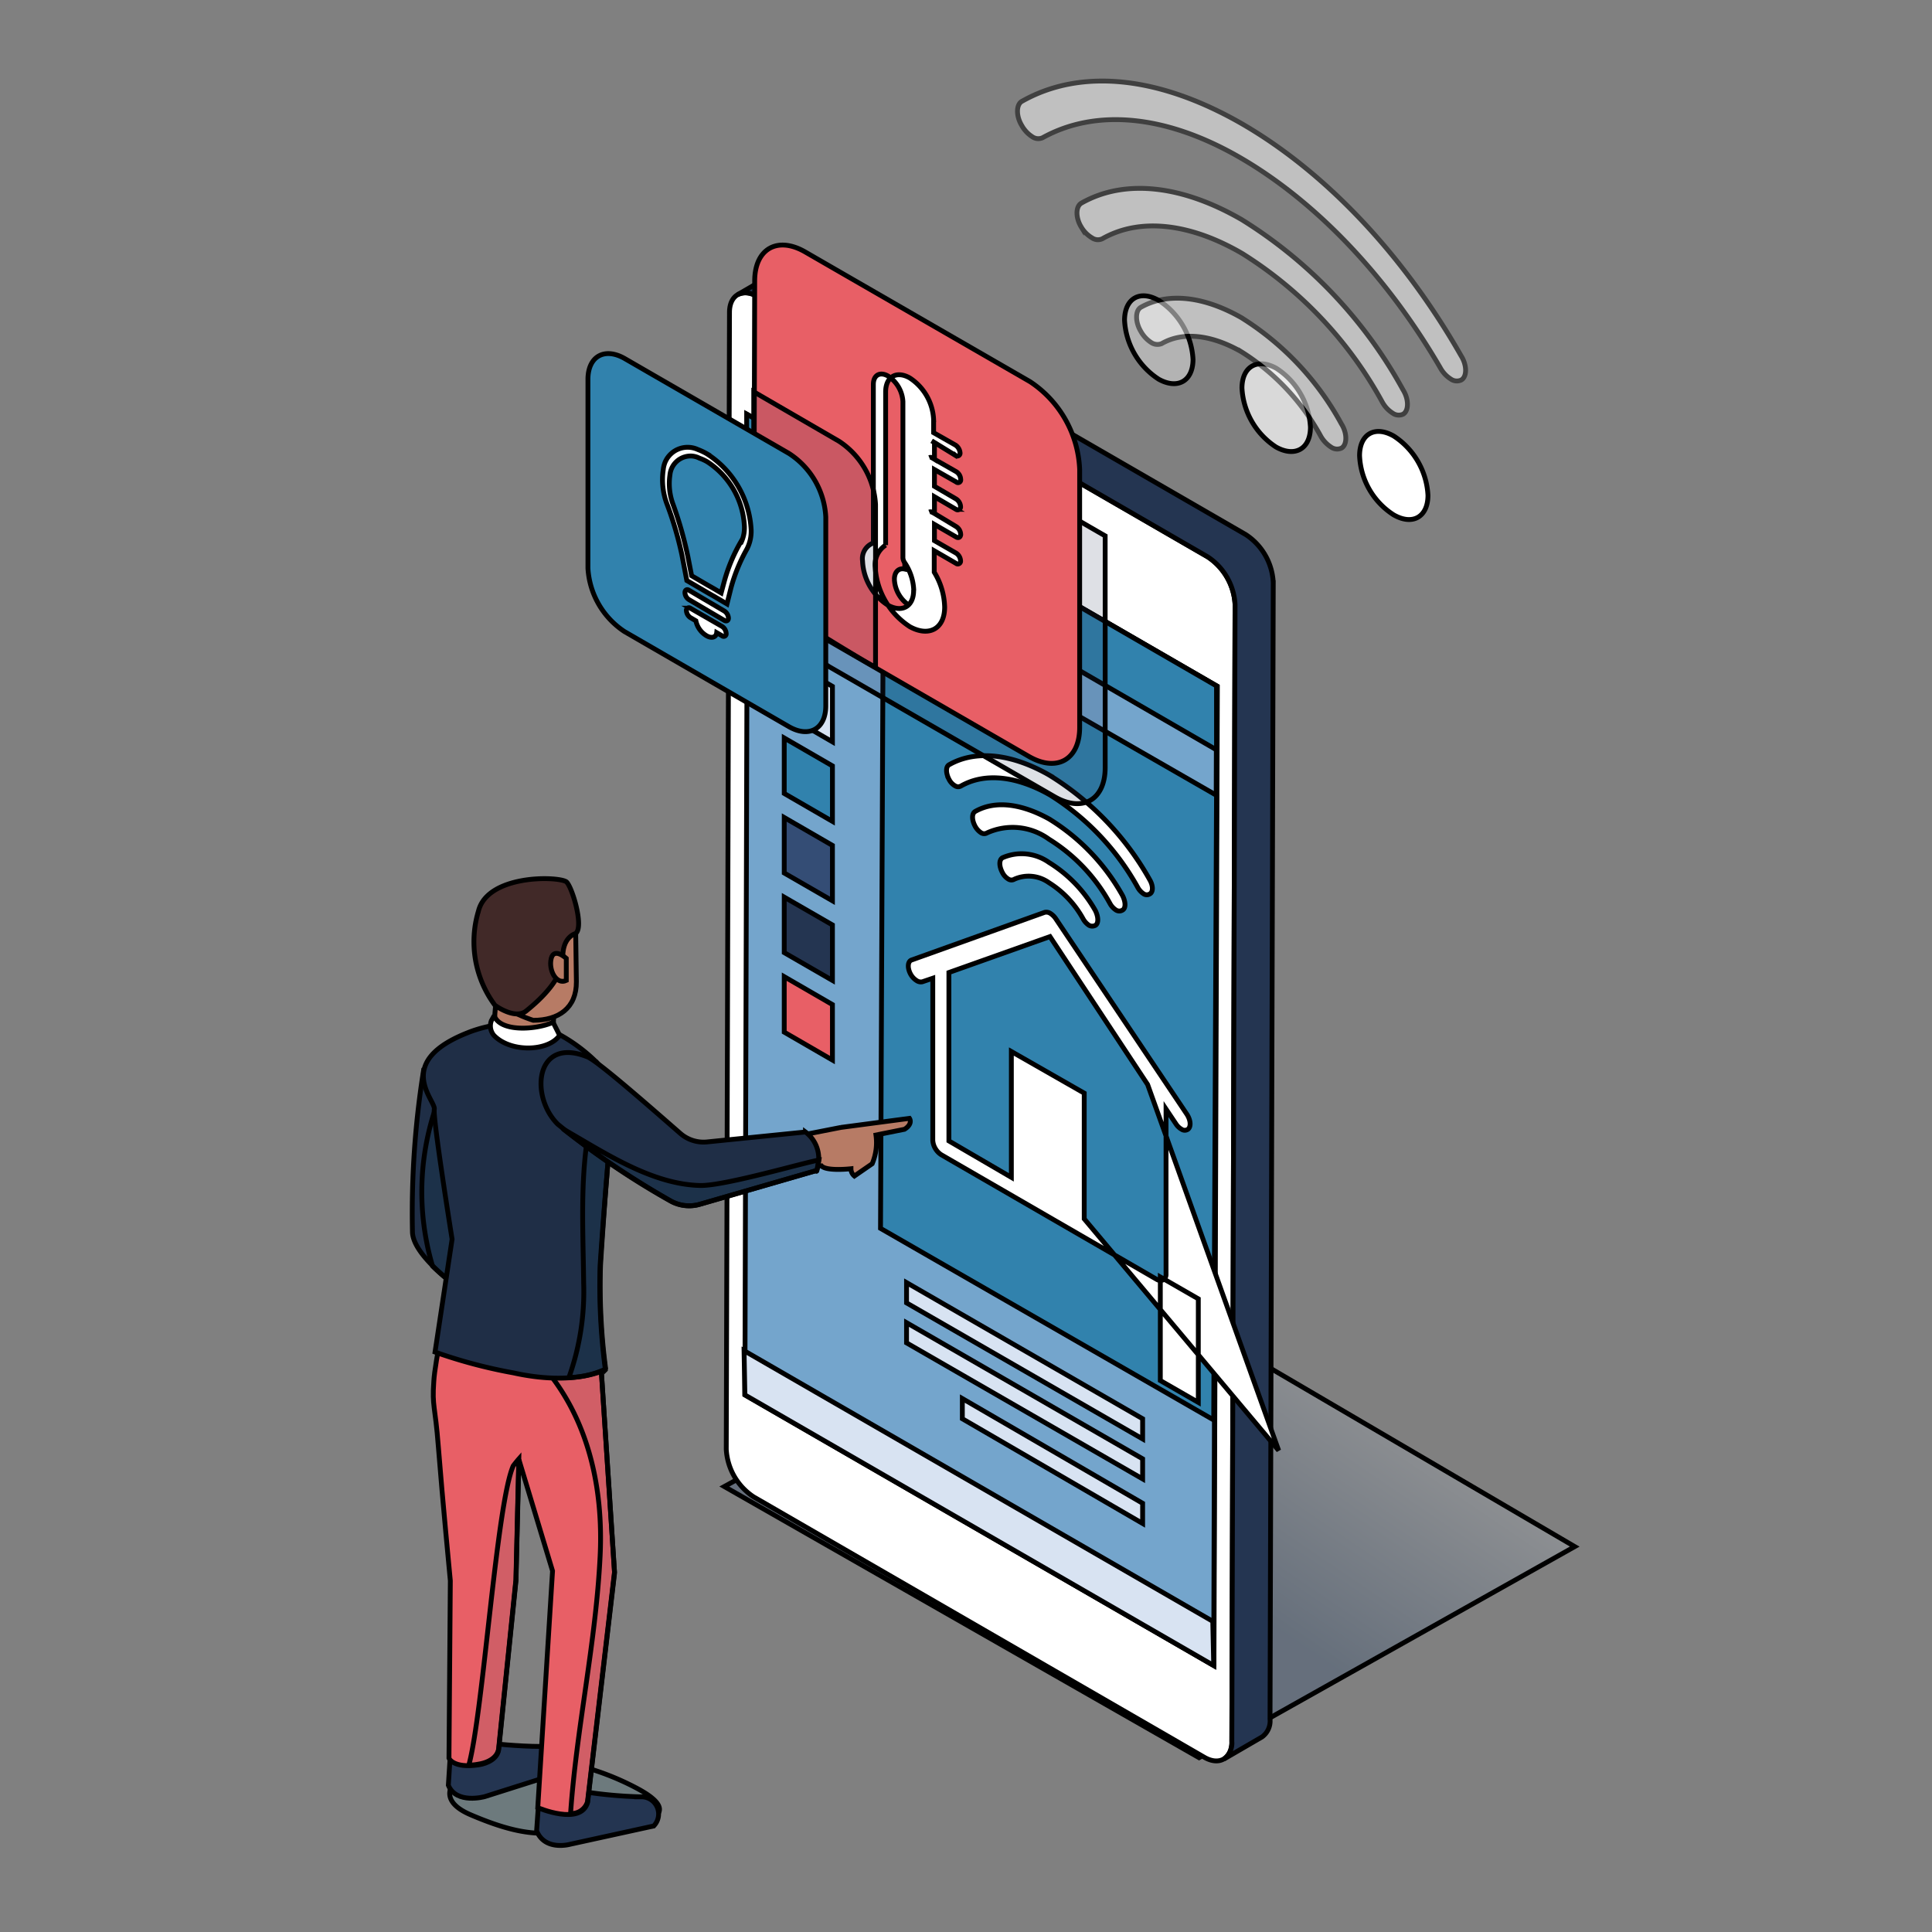 <svg width="400" height="400" xmlns="http://www.w3.org/2000/svg">
 <rect width="100%" height="100%" fill="#808080" stroke="none"/>
 <g>
  <title>background</title>
 </g>
 <style>#drone
{
    animation-name: drone;
    animation-duration:20s;
    animation-fill-mode: forwards;
   animation-timing-function: ease-out;
    transform-origin: center;
    transform-box: fill-box;
}
@keyframes drone {
  0%{ transform: scale(0) translate(0px, 0px);}
  55%   { transform: scale(0); }
  60%   { transform: scale(1); }
  
  60% { transform: scale(01); }
  64%{ transform: translate(-6px, 70px);}
  70%{ transform: translate(-6px, 70px);}
  75%{ transform: translate(0px, 0px);}
  78%{ transform: translate(0px, 0px);}
  85%{ transform: translate(-215px, 25px);}

  100%{ transform: translate(-215px, 25px);}
}






#h2arm
{
    animation-name: ch2arm;
    animation-duration: 2s;
    animation-direction: alternate;
    animation-iteration-count: infinite;
    animation-timing-function: ease-out;
    transform-origin: right ;
    transform-box: fill-box;
}
@keyframes ch2arm {
    0%{transform: rotateZ(-10deg);}
    
    100%{transform: rotateZ(10deg);}
}
#box
{
    animation-name: box;
    animation-duration:20s;
   animation-fill-mode: forwards;
   animation-timing-function: ease-out;
    transform-origin: center;
    transform-box: fill-box;
}
@keyframes box {
    0%{ transform: scale(0) translate(0px, 0px);}
    55%{ transform: scale(0) translate(0px, 0px);}
    56%{ transform: scale(1) translate(0px, 0px);}
    70%{ transform: translate(0px, 0px);}
    75%{ transform: translate(6px, -70px);}
    78%{ transform: translate(6px, -70px);}
    85%{ transform: translate(-210px, -45px);}
     85%{ transform: translate(-210px, -45px);}
     87%{ transform: translate(-210px, -7px);}
    90%{ transform: translate(-210px, -7px);}
     100%{ transform: translate(-210px, 2px);}
  
}

#ch14a
{
    animation-name: ch14a;
    animation-duration: 20s;
    animation-fill-mode: forwards;
    animation-timing-function: ease-out;
    transform-origin: 0% 90% ;
    transform-box: fill-box;
}
@keyframes ch14a {
    0%{transform: rotateZ(110deg);}
     70%{transform: rotateZ(110deg);}
     80%{transform: rotateZ(110deg);}
     89%{transform: rotateZ(0deg);}
      90%{transform: rotateZ(0deg);}
    100%{transform: rotateZ(15deg);}
}
#ch14b
{
    animation-name: ch14b;
    animation-duration: 20s;
    animation-fill-mode: forwards;
    animation-timing-function: ease-out;
    transform-origin: 10% 90%;
    transform-box: fill-box;
}
@keyframes ch14b {
    0%{transform: rotateZ(110deg);}
     70%{transform: rotateZ(110deg);}
     80%{transform: rotateZ(110deg);}
     89%{transform: rotateZ(0deg);}
      90%{transform: rotateZ(0deg);}
    100%{transform: rotateZ(15deg);}
}
#glow {
    animation-name: glow;
    animation-duration:  2s;
    animation-direction: alternate;
    animation-iteration-count: infinite;
    animation-timing-function: ease-in-out;
    
}


@keyframes glow {
    0%   { opacity: 1; }
    50%   { opacity: .5; }
    100%   { opacity: 1; }

}


#k
{
    
}
@keyframes f {
    0%   { transform: scale(0); }
    1%   { transform: scale(0); }
    
    3% { transform: scale(01); }
}











#ch5arm
{
    animation-name: ch5a;
    animation-duration: 1.5s;
    animation-iteration-count: infinite;
    animation-direction: alternate;
    transform-origin: top;
    transform-box: fill-box;
}
@keyframes ch5a {
    0%{transform: rotateZ(0deg);}
    40%{transform: rotateZ(0deg);}
    100%{transform: rotateZ(8deg);}

}
#ch6arm
{
    animation-name: ch6a;
    animation-duration: 1.5s;
    animation-iteration-count: infinite;
    animation-direction: alternate;
    transform-origin: right top;
    transform-box: fill-box;
}
@keyframes ch6a {
    0%{transform: rotateZ(0deg);}
    40%{transform: rotateZ(0deg);}
    100%{transform: rotateZ(-25deg);}

}
#ch10arm
{
    animation-name: ch10a;
    animation-duration: 8s;
    animation-timing-function: linear;
    animation-iteration-count: infinite;
    animation-direction: alternate;
    transform-origin: 90% 15%;
    transform-box: fill-box;
}
@keyframes ch10a {
    0%{transform: rotateZ(0deg);}
    24%{transform: rotateZ(0deg);}
40%{transform: rotateZ(85deg);}
60%{transform: rotateZ(85deg);}
70%{transform: rotateZ(0deg);}
85%{transform: rotateZ(0deg);}
    

}
#ch11arm
{
    animation-name: ch11a;
    animation-duration: 8s;
    animation-timing-function: linear;
    animation-iteration-count: infinite;
    animation-direction: alternate;
    transform-origin: 90% 15%;
    transform-box: fill-box;
}
@keyframes ch11a {
    0%{transform: rotateZ(45deg);}
    24%{transform: rotateZ(45deg);}
40%{transform: rotateZ(0deg);}
60%{transform: rotateZ(0deg);}
70%{transform: rotateZ(45deg);}
100%{transform: rotateZ(45deg);}

}
#ch78arm
{
    animation-name: ch78a;
    animation-duration: 8s;
    animation-timing-function: linear;
    animation-iteration-count: infinite;
    animation-direction: alternate;
    transform-origin: left;
    transform-box: fill-box;
}
@keyframes ch78a {
    0%{transform: rotateZ(25deg);}
    24%{transform: rotateZ(25deg);}
40%{transform: rotateZ(0deg);}
60%{transform: rotateZ(0deg);}
70%{transform: rotateZ(25deg);}
100%{transform: rotateZ(25deg);}

}
#ch111arm
{
    animation-name: ch111a;
    animation-duration: 8s;
    animation-timing-function: linear;
    animation-iteration-count: infinite;
    animation-direction: alternate;
    transform-origin: left;
    transform-box: fill-box;
}
@keyframes ch111a {
    0%{transform: rotateZ(0deg);}
    24%{transform: rotateZ(0deg);}
40%{transform: rotateZ(35deg);}
60%{transform: rotateZ(35deg);}
70%{transform: rotateZ(0deg);}
100%{transform: rotateZ(0deg);}

}
#ch9arm
{
    animation-name: ch9a;
    animation-duration: 8s;
    animation-timing-function: linear;
    animation-iteration-count: infinite;
    animation-direction: alternate;
    transform-origin: right;
    transform-box: fill-box;
}
@keyframes ch9a {
    0%{transform: rotateZ(0deg);}
    24%{transform: rotateZ(0deg);}
40%{transform: rotateZ(-55deg);}
60%{transform: rotateZ(-55deg);}
70%{transform: rotateZ(0deg);}
100%{transform: rotateZ(0deg);}

}
#pparm
{
    animation-name: ppa;
    animation-duration: 8s;
    animation-timing-function: linear;
    animation-iteration-count: infinite;
    animation-direction: alternate;
    transform-origin: left;
    transform-box: fill-box;
}
@keyframes ppa {
    0%{transform: rotateZ(35deg);}
    24%{transform: rotateZ(35deg);}
40%{transform: rotateZ(0deg);}
60%{transform: rotateZ(0deg);}
70%{transform: rotateZ(35deg);}
100%{transform: rotateZ(35deg);}

}
#ch13arm
{
    animation-name: ch13a;
    animation-duration: 8s;
    animation-timing-function: linear;
    animation-iteration-count: infinite;
    animation-direction: alternate;
    transform-origin: top;
    transform-box: fill-box;
}
@keyframes ch13a {
    0%{transform: rotateZ(-55deg);}
    24%{transform: rotateZ(-55deg);}
40%{transform: rotateZ(0deg);}
60%{transform: rotateZ(0deg);}
70%{transform: rotateZ(-55deg);}
100%{transform: rotateZ(-55deg);}

}
#sssarm
{
    animation-name: ch;
    animation-duration: 8s;
    animation-timing-function: linear;
    animation-iteration-count: infinite;
    animation-direction: alternate;
    transform-origin: 15% 10%;
    transform-box: fill-box;
}
@keyframes ch {
    0%{transform: rotateZ(-55deg);}
    24%{transform: rotateZ(-55deg);}
40%{transform: rotateZ(0deg);}
60%{transform: rotateZ(0deg);}
70%{transform: rotateZ(-55deg);}
100%{transform: rotateZ(-55deg);}

}


#kkkarm
{
    animation-name: kkka;
    animation-duration: 8s;
    animation-timing-function: linear;
    animation-iteration-count: infinite;
    animation-direction: alternate;
    transform-origin: 90% 10%;
    transform-box: fill-box;
}
@keyframes kkka {
    0%{transform: rotateZ(-25deg);}
    24%{transform: rotateZ(-25deg);}
40%{transform: rotateZ(0deg);}
60%{transform: rotateZ(0deg);}
70%{transform: rotateZ(-25deg);}
100%{transform: rotateZ(-25deg);}

}
#sig1
{
    animation-name: sig1;
    animation-duration:20s;
    animation-fill-mode: forwards;
    transform-origin: center;
    transform-box: fill-box;
}
@keyframes sig1 {
    0%   { transform: scale(0); }
    30%   { transform: scale(0); }
    
    31% { transform: scale(01); }
}
#sig2
{
    animation-name: sig2;
    animation-duration:20s;
    animation-fill-mode: forwards;
    transform-origin: center;
    transform-box: fill-box;
}
@keyframes sig2 {
    0%   { transform: scale(0); }
    50%   { transform: scale(0); }
    
    51% { transform: scale(01); }
}
#sig3
{
    animation-name: sig3;
    animation-duration:20s;
    animation-fill-mode: forwards;
    transform-origin: center;
    transform-box: fill-box;
}
@keyframes sig3 {
    0%   { transform: scale(0); }
    70%   { transform: scale(0); }
    
    71% { transform: scale(01); }
}
#sg1,#sg4,#sg7,#dt41,#wi,#wi4,#wi7,#wi10,#wi13 {
    animation: dt1 1s infinite linear;
}
@keyframes dt1 {
    0% {
        opacity: 0;
    }
    100% {
        opacity: 1;
    }
}
#sg2,#sg5,#sg8,#dt42,#wi2,#wi5,#wi8,#wi11,#wi14 {
    animation: dt2 1s infinite linear;
}
@keyframes dt2 {
    0% {
        opacity: 0;
    }
    25% {
        opacity: 0;
    }
    100% {
        opacity: 1;
    }
}
#sg3,#sg6,#sg9,#dt43,#wi3,#wi6,#wi9,#wi12,#wi15 {
    animation: dt3 1s infinite linear;
}

@keyframes dt3 {
    0% {
        opacity: 0;
    }
    50% {
        opacity: 0;
    }
    100% {
        opacity: 1;
    }
}


#s
{
    
}
@keyframes s {
    0%   { transform: scale(0); }
    25%   { transform: scale(0); }
    
    26% { transform: scale(01); }
}


#block2
{
  
}
@keyframes bl2 {
    0%   { transform: scale(0); }
    22%   { transform: scale(0); }
    
    22.5% { transform: scale(01); }
}



#y
{
   
}
@keyframes y {
    0%   { transform: scale(0); }
    30%   { transform: scale(0); }
    
    31% { transform: scale(01); }
}


#dd
{
    
}
@keyframes dd {
    0%   { transform: scale(0); }
    2%   { transform: scale(0); }
    
    3% { transform: scale(01); }
}
#ee
{
    
}
@keyframes ee {
    0%   { transform: scale(0); }
    4%   { transform: scale(0); }
    
    5% { transform: scale(01); }
}
#ch10
{
   
}
@keyframes ch10 {
    0%   { transform: scale(0); }
    6%   { transform: scale(0); }
    
    7% { transform: scale(01); }
}
#ch11
{
    
}
@keyframes ch11 {
    0%   { transform: scale(0); }
    8%   { transform: scale(0); }
    
    9% { transform: scale(01); }
}
#ch12
{
   
}
@keyframes ch12 {
    0%   { transform: scale(0); }
    10%   { transform: scale(0); }
    
    11% { transform: scale(01); }
}
#ch111
{
    
}
@keyframes ch111 {
    0%   { transform: scale(0); }
    12%   { transform: scale(0); }
    
13% { transform: scale(01); }
}
#ch13
{
    
}
@keyframes ch13 {
    0%   { transform: scale(0); }
    14%   { transform: scale(0); }
    
    15% { transform: scale(01); }
}
#ch14
{
   
}
@keyframes ch14 {
    0%   { transform: scale(0); }
    16%   { transform: scale(0); }
    
    17% { transform: scale(01); }
}

#ff
{
   
@keyframes ff {
    0%   { transform: scale(0); }
    18%   { transform: scale(0); }
    
    19% { transform: scale(01); }
}
#gg
{
   
}
@keyframes gg{
    0%   { transform: scale(0); }
    20%   { transform: scale(0); }
    
    21% { transform: scale(01); }
}
#hh
{
    animation-name:hh;
    animation-duration:20s;
    animation-timing-function: ease-out;
    animation-fill-mode: forwards;
    transform-origin: bottom;
    transform-box: fill-box;
}
@keyframes hh {
    0%   { transform: scale(0); }
    22%   { transform: scale(0); }
    
    23% { transform: scale(01); }
}
#ii
{
    animation-name: ii;
    animation-duration:20s;
    animation-timing-function: ease-out;
    animation-fill-mode: forwards;
    transform-origin: bottom;
    transform-box: fill-box;
}
@keyframes ii {
    0%   { transform: scale(0); }
    24%   { transform: scale(0); }
    
    25% { transform: scale(01); }
}
#jj
{
    animation-name:jj;
    animation-duration:20s;
    animation-timing-function: ease-out;
    animation-fill-mode: forwards;
    transform-origin: bottom;
    transform-box: fill-box;
}
@keyframes jj {
    0%   { transform: scale(0); }
    26%   { transform: scale(0); }
    
    27% { transform: scale(01); }
}
#wifi4
{
    animation-name:wi4;
    animation-duration:20s;
    animation-timing-function: ease-out;
    animation-fill-mode: forwards;
    transform-origin: bottom;
    transform-box: fill-box;
}
@keyframes wi4 {
    0%   { transform: scale(0); }
    26%   { transform: scale(0); }
    
    27% { transform: scale(01); }
}
#wifi5
{
    animation-name:wi5;
    animation-duration:20s;
    animation-timing-function: ease-out;
    animation-fill-mode: forwards;
    transform-origin: bottom;
    transform-box: fill-box;
}
@keyframes wi5 {
    0%   { transform: scale(0); }
    60%   { transform: scale(0); }
    
    61% { transform: scale(01); }
}
#jj1
{
    animation-name:jj1;
    animation-duration:20s;
    animation-timing-function: ease-out;
    animation-fill-mode: forwards;
    transform-origin: bottom;
    transform-box: fill-box;
}
@keyframes jj1 {
    0%   { transform: scale(0); }
    26%   { transform: scale(0); }
    
    27% { transform: scale(01); }
}
#kk
{
    animation-name: kk;
    animation-duration:20s;
    animation-timing-function: ease-out;
    animation-fill-mode: forwards;
    transform-origin: bottom;
    transform-box: fill-box;
}
@keyframes kk {
    0%   { transform: scale(0); }
    26%   { transform: scale(0); }
    
    27% { transform: scale(01); }
}
#ll
{
    animation-name: ll;
    animation-duration:20s;
    animation-timing-function: ease-out;
    animation-fill-mode: forwards;
    transform-origin: bottom;
    transform-box: fill-box;
}
@keyframes ll {
    0%   { transform: scale(0); }
    27%   { transform: scale(0); }
    
    28% { transform: scale(01); }
}
#mm
{
    animation-name:mm;
    animation-duration:20s;
    animation-timing-function: ease-out;
    animation-fill-mode: forwards;
    transform-origin: bottom;
    transform-box: fill-box;
}
@keyframes mm {
    0%   { transform: scale(0); }
    28%   { transform: scale(0); }
    
    29% { transform: scale(01); }
}

#nn
{
    animation-name:nn;
    animation-duration:20s;
    animation-timing-function: ease-out;
    animation-fill-mode: forwards;
    transform-origin: bottom;
    transform-box: fill-box;
}
@keyframes nn {
    0%   { transform: scale(0); }
    29%   { transform: scale(0); }
    
    30% { transform: scale(01); }
}
#oo
{
    animation-name:oo;
    animation-duration:20s;
    animation-timing-function: ease-out;
    animation-fill-mode: forwards;
    transform-origin: bottom;
    transform-box: fill-box;
}
@keyframes oo {
    0%   { transform: scale(0); }
    30%   { transform: scale(0); }
    
    31% { transform: scale(01); }
}
#oo1
{
    animation-name:oo1;
    animation-duration:20s;
    animation-timing-function: ease-out;
    animation-fill-mode: forwards;
    transform-origin: bottom;
    transform-box: fill-box;
}
@keyframes oo1 {
    0%   { transform: scale(0); }
    31%   { transform: scale(0); }
    
    32% { transform: scale(01); }
}
#oo2
{
    animation-name:oo2;
    animation-duration:20s;
    animation-timing-function: ease-out;
    animation-fill-mode: forwards;
    transform-origin: bottom;
    transform-box: fill-box;
}
@keyframes oo2 {
    0%   { transform: scale(0); }
    32%   { transform: scale(0); }
    
    33% { transform: scale(01); }
}
#pp
{
    animation-name: pp;
    animation-duration:20s;
    animation-timing-function: ease-out;
    animation-fill-mode: forwards;
    transform-origin: bottom;
    transform-box: fill-box;
}
@keyframes pp {
    0%   { transform: scale(0); }
    31%   { transform: scale(0); }
    
    32% { transform: scale(01); }
}
#qq
{
    animation-name: qq;
    animation-duration:20s;
    animation-timing-function: ease-out;
    animation-fill-mode: forwards;
    transform-origin: bottom;
    transform-box: fill-box;
}
@keyframes qq {
    0%   { transform: scale(0); }
    32%   { transform: scale(0); }
    
    33% { transform: scale(01); }
}
#rr
{
    animation-name: rr;
    animation-duration:20s;
    animation-timing-function: ease-out;
    animation-fill-mode: forwards;
    transform-origin: bottom;
    transform-box: fill-box;
}
@keyframes rr {
    0%   { transform: scale(0); }
    33%   { transform: scale(0); }
    
    34% { transform: scale(01); }
}
#ss
{
    animation-name:ss;
    animation-duration:20s;
    animation-timing-function: ease-out;
    animation-fill-mode: forwards;
    transform-origin: bottom;
    transform-box: fill-box;
}
@keyframes ss {
    0%   { transform: scale(0); }
    34%   { transform: scale(0); }
    
    35% { transform: scale(01); }
}
#tt
{
    animation-name:tt;
    animation-duration:20s;
    animation-timing-function: ease-out;
    animation-fill-mode: forwards;
    transform-origin: bottom;
    transform-box: fill-box;
}
@keyframes tt {
    0%   { transform: scale(0); }
    35%   { transform: scale(0); }
    
    36% { transform: scale(01); }
}
#uu,#uu1
{
    animation-name:uu;
    animation-duration:20s;
    animation-timing-function: ease-out;
    animation-fill-mode: forwards;
    transform-origin: bottom;
    transform-box: fill-box;
}
@keyframes uu {
    0%   { transform: scale(0); }
    36%   { transform: scale(0); }
    
    37% { transform: scale(01); }
}
#vv
{
    animation-name:vv;
    animation-duration:20s;
    animation-timing-function: ease-out;
    animation-fill-mode: forwards;
    transform-origin: bottom;
    transform-box: fill-box;
}
@keyframes vv{
    0%   { transform: scale(0); }
    37%   { transform: scale(0); }
    
    38% { transform: scale(01); }
}
#ww
{
    animation-name:ww;
    animation-duration:20s;
    animation-timing-function: ease-out;
   animation-fill-mode: forwards;
    transform-origin: bottom;
    transform-box: fill-box;
}
@keyframes ww {
    0%   { transform: scale(0); }
    38%   { transform: scale(0); }
    
    39% { transform: scale(01); }
}
#xx
{
    animation-name:xx;
    animation-duration:20s;
    animation-timing-function: ease-out;
    animation-fill-mode: forwards;
    transform-origin: bottom;
    transform-box: fill-box;
}
@keyframes xx {
    0%   { transform: scale(0); }
    39%   { transform: scale(0); }
    
    40% { transform: scale(01); }
}
#yy
{
    animation-name:yy;
    animation-duration:20s;
    animation-timing-function: ease-out;
    animation-fill-mode: forwards;
    transform-origin: bottom;
    transform-box: fill-box;
}
@keyframes yy {
    0%   { transform: scale(0); }
    40%   { transform: scale(0); }
    
    41% { transform: scale(01); }
}
#zz
{
    animation-name:zz;
    animation-duration:20s;
    animation-timing-function: ease-out;
    animation-fill-mode: forwards;
    transform-origin: bottom;
    transform-box: fill-box;
}
@keyframes zz {
    0%   { transform: scale(0); }
    41%   { transform: scale(0); }
    
    42% { transform: scale(01); }
}
#aaa
{
    animation-name:aaa;
    animation-duration:20s;
    animation-timing-function: ease-out;
    animation-fill-mode: forwards;
    transform-origin: bottom;
    transform-box: fill-box;
}
@keyframes aaa {
    0%   { transform: scale(0); }
    42%   { transform: scale(0); }
    
    43% { transform: scale(01); }
}
#text1
{
    animation-name:txt;
    animation-duration:20s;
    animation-timing-function: ease-out;
    animation-fill-mode: forwards;
    transform-origin: bottom;
    transform-box: fill-box;
}
@keyframes txt {
    0%   { transform: scale(0); }
    42%   { transform: scale(0); }
    
    43% { transform: scale(01); }
}
#bbb
{
    animation-name:bbb;
    animation-duration:20s;
    animation-timing-function: ease-out;
   animation-fill-mode: forwards;
    transform-origin: bottom;
    transform-box: fill-box;
}
@keyframes bbb {
    0%   { transform: scale(0); }
    43%   { transform: scale(0); }
    
    44% { transform: scale(01); }
}
#lines
{
    animation-name:ln;
    animation-duration:20s;
    animation-timing-function: ease-out;
    animation-fill-mode: forwards;
    transform-origin: bottom;
    transform-box: fill-box;
}
@keyframes ln {
    0%   { transform: scale(0); }
    5%   { transform: scale(0); }
    
    6% { transform: scale(01); }
}
#ccc
{
    animation-name:ccc;
    animation-duration:20s;
    animation-timing-function: ease-out;
    animation-fill-mode: forwards;
    transform-origin: bottom;
    transform-box: fill-box;
}
@keyframes ccc {
    0%   { transform: scale(0); }
    44%   { transform: scale(0); }
    
    44.5% { transform: scale(01); }
}
#ddd
{
    animation-name:ddd;
    animation-duration:20s;
    animation-timing-function: ease-out;
    animation-fill-mode: forwards;
    transform-origin: bottom;
    transform-box: fill-box;
}
@keyframes ddd {
    0%   { transform: scale(0); }
    20%   { transform: scale(0); }
    
    21% { transform: scale(01); }
}
#ddd1,#ddd2
{
    animation-name:ddd;
    animation-duration:20s;
    animation-timing-function: ease-out;
   animation-fill-mode: forwards;
    transform-origin: bottom;
    transform-box: fill-box;
}
@keyframes ddd {
    0%   { transform: scale(0); }
    22%   { transform: scale(0); }
    
    23% { transform: scale(01); }
}
#h1
{
    animation-name:h1;
    animation-duration:20s;
    animation-timing-function: ease-out;
    animation-fill-mode: forwards;
    transform-origin: bottom;
    transform-box: fill-box;
}
@keyframes h1 {
    0%   { transform: scale(0); }
    46%   { transform: scale(0); }
    
    47% { transform: scale(01); }
}
#h2
{
    animation-name:h2;
    animation-duration:20s;
    animation-timing-function: ease-out;
    animation-fill-mode: forwards;
    transform-origin: bottom;
    transform-box: fill-box;
}
@keyframes h2 {
    0%   { transform: scale(0); }
    46.5%   { transform: scale(0); }
    
    47.5% { transform: scale(01); }
}
#h3
{
    animation-name:h3;
    animation-duration:20s;
    animation-timing-function: ease-out;
    animation-fill-mode: forwards;
    transform-origin: bottom;
    transform-box: fill-box;
}
@keyframes h3 {
    0%   { transform: scale(0); }
    47%   { transform: scale(0); }
    
    48% { transform: scale(01); }
}
#h4
{
    animation-name:h4;
    animation-duration:20s;
    animation-timing-function: ease-out;
   animation-fill-mode: forwards;
    transform-origin: bottom;
    transform-box: fill-box;
}
@keyframes h4 {
    0%   { transform: scale(0); }
    48%   { transform: scale(0); }
    
    49% { transform: scale(01); }
}
#h5
{
    animation-name:h5;
    animation-duration:20s;
    animation-timing-function: ease-out;
    animation-fill-mode: forwards;
    transform-origin: bottom;
    transform-box: fill-box;
}
@keyframes h5 {
    0%   { transform: scale(0); }
    48.5%   { transform: scale(0); }
    
    49.5% { transform: scale(01); }
}
#h6
{
    animation-name:h6;
    animation-duration:20s;
    animation-timing-function: ease-out;
    animation-fill-mode: forwards;
    transform-origin: bottom;
    transform-box: fill-box;
}
@keyframes h6 {
    0%   { transform: scale(0); }
    49.5%   { transform: scale(0); }
    
    50.5% { transform: scale(01); }
}
#h7
{
    animation-name:h7;
    animation-duration:20s;
    animation-timing-function: ease-out;
    animation-fill-mode: forwards;
    transform-origin: bottom;
    transform-box: fill-box;
}
@keyframes h7 {
    0%   { transform: scale(0); }
    51.5%   { transform: scale(0); }
    
    52.5% { transform: scale(01); }
}
#h8
{
    animation-name:h8;
    animation-duration:20s;
    animation-timing-function: ease-out;
   animation-fill-mode: forwards;
    transform-origin: bottom;
    transform-box: fill-box;
}
@keyframes h8 {
    0%   { transform: scale(0); }
    52.5%   { transform: scale(0); }
    
    53.5% { transform: scale(01); }
}
#crane1
{
    animation-name:crn1;
    animation-duration:20s;
    animation-timing-function: ease-out;
    aanimation-fill-mode: forwards;
    transform-origin: bottom;
    transform-box: fill-box;
}
@keyframes crn1 {
    0%   { transform: scale(0); }
    47.5%   { transform: scale(0); }
    
    48.5% { transform: scale(01); }
}
#crane2
{
    animation-name:crn2;
    animation-duration:20s;
    animation-timing-function: ease-out;
    aanimation-fill-mode: forwards;
    transform-origin: bottom;
    transform-box: fill-box;
}
@keyframes crn2 {
    0%   { transform: scale(0); }
    49.5%   { transform: scale(0); }
    
    50.5% { transform: scale(01); }
}
#eee
{
    animation-name:eee;
    animation-duration:20s;
    animation-timing-function: ease-out;
    animation-fill-mode: forwards;
    transform-origin: bottom;
    transform-box: fill-box;
}
@keyframes eee {
    0%   { transform: scale(0); }
    25%   { transform: scale(0); }
    
    26% { transform: scale(01); }
}
#fff
{
    animation-name:fff;
    animation-duration:20s;
    animation-timing-function: ease-out;
   animation-fill-mode: forwards;
    transform-origin: bottom;
    transform-box: fill-box;
}
@keyframes fff {
    0%   { transform: scale(0); }
    27%   { transform: scale(0); }
    
    28% { transform: scale(01); }
}
#ggg
{
    animation-name:ggg;
    animation-duration:20s;
    animation-timing-function: ease-out;
    animation-fill-mode: forwards;
    transform-origin: bottom;
    transform-box: fill-box;
}
@keyframes ggg {
    0%   { transform: scale(0); }
    29%   { transform: scale(0); }
    
    30% { transform: scale(01); }
}

#hhh
{
    animation-name:hhh;
    animation-duration:20s;
    animation-timing-function: ease-out;
    animation-fill-mode: forwards;
    transform-origin: bottom;
    transform-box: fill-box;
}
@keyframes hhh {
    0%   { transform: scale(0); }
    31%   { transform: scale(0); }
    
    32% { transform: scale(01); }
}
#iii
{
    animation-name:iii;
    animation-duration:20s;
    animation-timing-function: ease-out;
    animation-fill-mode: forwards;
    transform-origin: bottom;
    transform-box: fill-box;
}
@keyframes iii {
    0%   { transform: scale(0); }
    33%   { transform: scale(0); }
    
    34% { transform: scale(01); }
}

#jjj
{
    animation-name:jjj;
    animation-duration:20s;
    animation-timing-function: ease-out;
    animation-fill-mode: forwards;
    transform-origin: bottom;
    transform-box: fill-box;
}
@keyframes jjj {
    0%   { transform: scale(0); }
    35%   { transform: scale(0); }
    
    36% { transform: scale(01); }
}
#kkk
{
    animation-name:kkk;
    animation-duration:20s;
    animation-timing-function: ease-out;
   animation-fill-mode: forwards;
    transform-origin: bottom;
    transform-box: fill-box;
}
@keyframes kkk {
    0%   { transform: scale(0); }
    37%   { transform: scale(0); }
    
    38% { transform: scale(01); }
}
#lll
{
    animation-name:lll;
    animation-duration:20s;
    animation-timing-function: ease-out;
    animation-fill-mode: forwards;
    transform-origin: bottom;
    transform-box: fill-box;
}
@keyframes lll {
    0%   { transform: scale(0); }
    39%   { transform: scale(0); }
    
    40% { transform: scale(01); }
}

#mmm
{
    animation-name:mmm;
    animation-duration:20s;
    animation-timing-function: ease-out;
   animation-fill-mode: forwards;
    transform-origin: bottom;
    transform-box: fill-box;
}
@keyframes mmm {
    0%   { transform: scale(0); }
    41% { transform: scale(0); }
    
    42% { transform: scale(01); }
}

#nnn
{
    animation-name:nnn;
    animation-duration:20s;
    animation-timing-function: ease-out;
    animation-fill-mode: forwards;
    transform-origin: bottom;
    transform-box: fill-box;
}
@keyframes nnn {
    0%   { transform: scale(0); }
    43%   { transform: scale(0); }
    
    44% { transform: scale(01); }
}
#ooo
{
    animation-name:ooo;
    animation-duration:20s;
    animation-timing-function: ease-out;
    animation-fill-mode: forwards;
    transform-origin: bottom;
    transform-box: fill-box;
}
@keyframes ooo {
    0%   { transform: scale(0); }
    45%   { transform: scale(0); }
    
    46% { transform: scale(01); }
}

#ppp
{
    animation-name:ppp;
    animation-duration:20s;
    animation-timing-function: ease-out;
    animation-fill-mode: forwards;
    transform-origin: bottom;
    transform-box: fill-box;
}
@keyframes ppp {
    0%   { transform: scale(0); }
    60%   { transform: scale(0); }
    
    61% { transform: scale(01); }
}

#qqq
{
    animation-name:qqq;
    animation-duration:20s;
    animation-timing-function: ease-out;
    animation-fill-mode: forwards;
    transform-origin: bottom;
    transform-box: fill-box;
}
@keyframes qqq {
    0%   { transform: scale(0); }
    61%   { transform: scale(0); }
    
    62% { transform: scale(01); }
}

#rrr
{
    animation-name:rrr;
    animation-duration:20s;
    animation-timing-function: ease-out;
    animation-fill-mode: forwards;
    transform-origin: bottom;
    transform-box: fill-box;
}
@keyframes rrr {
    0%   { transform: scale(0); }
    62%   { transform: scale(0); }
    
    63% { transform: scale(01); }
}
#sss
{
    animation-name:sss;
    animation-duration:20s;
    animation-timing-function: ease-out;
    animation-fill-mode: forwards;
    transform-origin: bottom;
    transform-box: fill-box;
}
@keyframes sss {
    0%   { transform: scale(0); }
    63%   { transform: scale(0); }
    
    64% { transform: scale(01); }
}

#ttt
{
    animation-name:ttt;
    animation-duration:20s;
    animation-timing-function: ease-out;
    animation-fill-mode: forwards;
    transform-origin: bottom;
    transform-box: fill-box;
}
@keyframes ttt {
    0%   { transform: scale(0); }
    64%   { transform: scale(0); }
    
    65% { transform: scale(01); }
}











/*
#box
{
    animation-name: box;
    animation-duration:20s;
    animation-iteration-count: infinite;
   animation-timing-function: ease-out;
    transform-origin: center;
    transform-box: fill-box;
}
@keyframes box {
  0%{ transform: translate(0px, 0px);}
  20%{ transform: translate(0px, 0px);}
  30%{ transform: translate(9px, -70px);}
  40%{ transform: translate(-193px, -29px);}
   40%{ transform: translate(-193px, -29px);}
   50%{ transform: translate(-193px, -13px);}
  100%{ transform: translate(-193px, -13px);}
  
}*/
#arm1
{
    animation-name: h;
    animation-duration: 2s;
    animation-timing-function: ease-out;
    animation-iteration-count: infinite;
   animation-direction: alternate;
    transform-origin:  right center ;
    transform-box: fill-box;
}
@keyframes h {
    0%{transform: rotateZ(0deg);}
    
    100%{transform: rotateZ(30deg);}
}</style>
 <defs>
  <clipPath id="clip-path">
   <polygon id="svg_1" fill="none" points="644.34 180.19 644.28 203.98 676.89 222.81 676.95 199.02 644.34 180.19"/>
  </clipPath>
  <clipPath id="clip-path-2">
   <polygon id="svg_2" fill="none" points="650.13 63.95 669.83 74.49 669.79 61.65 650.09 51.1 650.13 63.95"/>
  </clipPath>
  <clipPath id="clip-path-3">
   <polygon id="svg_3" fill="none" points="636.02 56.12 650.63 64.22 651.01 51.59 635.98 43.26 636.02 56.12"/>
  </clipPath>
  <linearGradient y2="0.525" x2="0.477" y1="0.201" x1="0.862" id="linear-gradient-4">
   <stop stop-color="#fff" offset="0"/>
   <stop stop-color="#002f6c" offset="1"/>
  </linearGradient>
 </defs>
 <title>10 Drone Delivery</title>
 <g>
  <title>Layer 1</title>
  <g stroke="null" id="svg_4">
   <g stroke="null" id="sig1">
    <g stroke="null" id="sg3">
     <path stroke="null" id="svg_842" opacity="0.4" fill="#fff" d="m239.935,62.217c-3.922,-2.263 -7.069,-0.453 -7.112,4.052a15.517,15.517 0 0 0 7.069,12.241c3.879,2.155 7.069,0.453 7.112,-4.052a15.56,15.56 0 0 0 -7.069,-12.241z"/>
    </g>
    <g stroke="null" id="sg2">
     <path stroke="null" id="svg_843" opacity="0.7" fill="#fff" d="m264.245,76.247c-3.879,-2.155 -7.069,-0.431 -7.112,4.073a15.56,15.56 0 0 0 7.069,12.241c3.879,2.155 7.069,0.431 7.112,-4.052a15.474,15.474 0 0 0 -7.069,-12.262z"/>
    </g>
    <g stroke="null" id="sg1">
     <path stroke="null" id="svg_844" fill="#fff" d="m288.597,90.298c-3.922,-2.263 -7.112,-0.453 -7.112,4.052a15.301,15.301 0 0 0 7.047,12.241c3.922,2.263 7.112,0.453 7.112,-4.052a15.624,15.624 0 0 0 -7.047,-12.241z"/>
    </g>
   </g>
   <polygon stroke="null" id="svg_243" fill="url(#linear-gradient-4)" opacity="0.2" points="149.958,307.771 248.252,363.912 326.03,320.206 229.934,263.893 149.958,307.771 "/>
   <g stroke="null" id="svg_244">
    <polygon stroke="null" id="svg_245" fill="#243551" points="154.221,288.803 251.287,344.835 259.175,340.245 162.131,284.212 154.221,288.803 "/>
    <polygon stroke="null" id="svg_246" fill="#243551" points="154.221,288.803 162.131,284.212 162.669,81.374 154.803,85.965 154.221,288.803 "/>
    <path stroke="null" id="svg_247" fill="#243551" d="m193.466,88.788a4.677,4.677 0 0 1 -2.047,-3.707a1.573,1.573 0 0 1 0.647,-1.444l-7.909,4.59a1.573,1.573 0 0 0 -0.647,1.444a4.677,4.677 0 0 0 2.047,3.707a1.358,1.358 0 0 0 1.401,0l7.909,-4.59a1.358,1.358 0 0 1 -1.401,0z"/>
    <path stroke="null" id="svg_248" fill="#121b29" d="m192.151,83.637l-7.909,4.59a1.444,1.444 0 0 1 1.444,0l7.909,-4.59a1.444,1.444 0 0 0 -1.444,0z"/>
    <path stroke="null" id="svg_249" fill="#121b29" d="m193.487,83.917l-7.801,4.59a4.526,4.526 0 0 1 2.026,3.707a1.573,1.573 0 0 1 -0.647,1.444l7.909,-4.59a1.573,1.573 0 0 0 0.647,-1.444a4.655,4.655 0 0 0 -2.134,-3.707z"/>
    <path stroke="null" id="svg_250" fill="#243551" d="m199.155,89.65l-7.909,4.59a4.677,4.677 0 0 0 2.155,3.685l7.866,-4.59a4.72,4.72 0 0 1 -2.112,-3.685z"/>
    <polygon stroke="null" id="svg_251" fill="#243551" points="191.246,94.24 199.155,89.65 199.155,89.499 191.246,94.089 191.246,94.24 "/>
    <path stroke="null" id="svg_252" fill="#243551" d="m191.289,94.133l7.909,-4.59a1.444,1.444 0 0 1 0.603,-1.358l-7.909,4.59a1.444,1.444 0 0 0 -0.603,1.358z"/>
    <path stroke="null" id="svg_253" fill="#121b29" d="m199.802,88.141l-7.909,4.59a1.465,1.465 0 0 1 1.509,0l7.909,-4.569a1.422,1.422 0 0 0 -1.509,-0.022z"/>
    <polygon stroke="null" id="svg_254" fill="#243551" points="193.358,97.904 221.073,113.895 228.982,109.304 201.267,93.314 193.358,97.904 "/>
    <path stroke="null" id="svg_255" fill="#243551" d="m228.982,109.218l-7.909,4.59a1.616,1.616 0 0 0 1.53,0l7.866,-4.59a1.53,1.53 0 0 1 -1.487,0z"/>
    <path stroke="null" id="svg_256" fill="#121b29" d="m222.603,114.046l7.866,-4.59a1.573,1.573 0 0 0 0.647,-1.358l-7.909,4.569a1.509,1.509 0 0 1 -0.603,1.379z"/>
    <polygon stroke="null" id="svg_257" fill="#121b29" points="223.185,112.666 231.094,108.119 231.094,107.925 223.185,112.516 223.185,112.666 "/>
    <polygon stroke="null" id="svg_258" fill="#121b29" points="193.401,92.861 221.073,108.873 228.982,104.283 201.289,88.292 193.401,92.861 "/>
    <path stroke="null" id="svg_259" fill="#243551" d="m221.116,108.873l-27.715,-16.012a1.315,1.315 0 0 0 -2.155,1.228l0,0.151a4.677,4.677 0 0 0 2.155,3.685l27.564,15.991a1.315,1.315 0 0 0 2.155,-1.228l0,0a4.677,4.677 0 0 0 -2.004,-3.815z"/>
    <path stroke="null" id="svg_260" fill="#121b29" d="m228.982,104.283l-7.866,4.59a4.655,4.655 0 0 1 2.155,3.642l7.909,-4.59a4.612,4.612 0 0 0 -2.198,-3.642z"/>
    <polygon stroke="null" id="svg_261" fill="#243551" points="154.803,85.965 251.869,142.019 259.757,137.428 162.669,81.374 154.803,85.965 "/>
    <polygon stroke="null" id="svg_262" fill="#243551" points="251.287,344.835 259.175,340.245 259.757,137.428 251.869,142.019 251.287,344.835 "/>
    <path stroke="null" id="svg_263" fill="#fff" d="m250.016,115.274l-93.251,-53.877c-3.06,-1.81 -5.733,-0.345 -5.733,3.276l-0.668,235.38a12.607,12.607 0 0 0 5.689,9.87l93.251,53.877c3.06,1.81 5.733,0.366 5.733,-3.276l0.668,-235.38a12.607,12.607 0 0 0 -5.689,-9.87zm-58.726,-21.142c0,-1.358 0.948,-1.896 2.155,-1.228l27.715,16.012a4.655,4.655 0 0 1 2.155,3.642l0,0c0,1.358 -0.97,1.896 -2.155,1.228l-27.564,-15.991a4.633,4.633 0 0 1 -2.155,-3.685l-0.151,0.022zm-5.603,-5.776a4.526,4.526 0 0 1 2.026,3.707c0,1.379 -0.927,1.961 -2.047,1.315a4.677,4.677 0 0 1 -2.047,-3.707c-0.086,-1.379 0.797,-2.004 2.069,-1.315zm65.644,256.457l-96.979,-56.033l0.582,-202.838l97.109,56.14l-0.711,202.73z"/>
    <path stroke="null" id="svg_264" fill="#243551" d="m185.686,88.357c-1.164,-0.668 -2.155,0 -2.155,1.315a4.677,4.677 0 0 0 2.047,3.707c1.142,0.647 2.047,0 2.047,-1.315a4.439,4.439 0 0 0 -1.94,-3.707z"/>
    <polygon stroke="null" id="svg_265" fill="#74a5cc" points="154.221,288.803 251.287,344.835 251.869,142.019 154.803,85.965 154.221,288.803 "/>
    <polygon stroke="null" id="svg_266" fill="#d8e3f2" points="154.049,279.643 154.221,288.803 251.287,344.835 251.093,335.676 154.049,279.643 "/>
    <g stroke="null" id="svg_267">
     <polygon stroke="null" id="svg_268" fill="#d8e3f2" points="187.69,269.751 236.568,297.919 236.568,293.738 187.69,265.549 187.69,269.751 "/>
     <polygon stroke="null" id="svg_269" fill="#d8e3f2" points="187.69,278.027 236.568,306.194 236.568,302.035 187.69,273.846 187.69,278.027 "/>
     <polygon stroke="null" id="svg_270" fill="#d8e3f2" points="199.241,293.738 236.568,315.418 236.568,311.237 199.241,289.557 199.241,293.738 "/>
    </g>
    <polygon stroke="null" id="svg_271" fill="#3182ad" points="182.302,254.321 251.287,293.996 251.869,164.669 182.863,124.994 182.302,254.321 "/>
    <polygon stroke="null" id="svg_272" fill="#3182ad" points="154.588,98.96 251.869,155.251 251.869,142.019 154.588,85.728 154.588,98.96 "/>
    <path stroke="null" id="svg_273" fill="#243551" d="m257.925,110.684l-93.251,-53.877a4.073,4.073 0 0 0 -4.052,-0.388l-7.909,4.59a4.073,4.073 0 0 1 4.052,0.388l93.251,53.877a12.607,12.607 0 0 1 5.689,9.87l-0.668,235.38a4.073,4.073 0 0 1 -1.659,3.685l7.909,-4.59a4.073,4.073 0 0 0 1.659,-3.685l0.668,-235.272a12.586,12.586 0 0 0 -5.689,-9.978z"/>
   </g>
   <g stroke="null" id="svg_274">
    <polygon stroke="null" id="svg_275" fill="#d8e3f2" points="162.368,147.795 172.346,153.592 172.346,142.105 162.368,136.308 162.368,147.795 "/>
    <polygon stroke="null" id="svg_276" fill="#3182ad" points="162.368,164.281 172.346,170.057 172.346,158.57 162.368,152.794 162.368,164.281 "/>
    <polygon stroke="null" id="svg_277" fill="#344d75" points="162.368,180.746 172.346,186.5 172.346,175.035 162.368,169.259 162.368,180.746 "/>
    <polygon stroke="null" id="svg_278" fill="#243551" points="162.368,197.232 172.346,202.987 172.346,191.5 162.368,185.746 162.368,197.232 "/>
    <polygon stroke="null" id="svg_279" fill="#e85f66" points="162.368,213.697 172.346,219.473 172.346,207.986 162.368,202.211 162.368,213.697 "/>
   </g>
   <g stroke="null" id="svg_280">
    <path stroke="null" id="svg_281" fill="#fff" d="m218.573,190.185a3.965,3.965 0 0 0 -1.142,-1.099a1.53,1.53 0 0 0 -1.142,-0.194l-27.564,9.87c-0.776,0.28 -0.884,1.53 -0.28,2.759a3.642,3.642 0 0 0 1.379,1.53a1.509,1.509 0 0 0 1.142,0.216l2.155,-0.733l0,33.469a3.664,3.664 0 0 0 0.517,1.767a3.836,3.836 0 0 0 1.25,1.315l44.718,25.861a1.379,1.379 0 0 0 1.293,0a1.336,1.336 0 0 0 0.517,-1.142l0,-34.18l2.047,3.06a3.276,3.276 0 0 0 1.142,1.099a1.164,1.164 0 0 0 1.379,0c0.647,-0.56 0.517,-1.896 -0.237,-3.06l-27.176,-40.537zm29.525,100.169l-7.866,-4.526l0,-21.443l7.866,4.526l0,21.443zm16.637,9.957l-40.257,-47.951l0,-26.034l-15.086,-8.62l0,26.055l0,0l-12.931,-7.543l0,-34.869l20.926,-7.435l20.215,30.624l27.133,75.773z"/>
    <path stroke="null" id="svg_282" fill="#fff" d="m217.193,178.569a9.806,9.806 0 0 0 -9.655,-0.97c-0.711,0.431 -0.711,1.724 0,3.06a3.297,3.297 0 0 0 1.25,1.358a1.185,1.185 0 0 0 1.25,0a7.241,7.241 0 0 1 7.133,0.733a20.473,20.473 0 0 1 7.069,7.478a3.793,3.793 0 0 0 1.25,1.358a1.379,1.379 0 0 0 1.293,0c0.668,-0.388 0.668,-1.681 0,-3.06a27.758,27.758 0 0 0 -9.59,-9.957z"/>
    <path stroke="null" id="svg_283" fill="#fff" d="m217.215,169.561c-5.517,-3.06 -11.056,-3.987 -15.323,-1.552c-0.711,0.431 -0.711,1.724 0,3.06a3.793,3.793 0 0 0 1.25,1.358a1.185,1.185 0 0 0 1.25,0a12.801,12.801 0 0 1 12.78,1.315a36.119,36.119 0 0 1 12.672,13.383a3.664,3.664 0 0 0 1.25,1.315a1.272,1.272 0 0 0 1.293,0c0.711,-0.366 0.711,-1.681 0,-3.06a43.404,43.404 0 0 0 -15.172,-15.818z"/>
    <path stroke="null" id="svg_284" fill="#fff" d="m217.258,160.488c-7.5,-4.31 -15.086,-5.388 -20.754,-2.155c-0.711,0.388 -0.711,1.724 0,3.06a3.19,3.19 0 0 0 1.25,1.315a1.185,1.185 0 0 0 1.25,0c5.043,-2.845 11.638,-1.961 18.383,1.875a52.627,52.627 0 0 1 18.167,19.137a3.793,3.793 0 0 0 1.25,1.358a1.185,1.185 0 0 0 1.25,0c0.711,-0.388 0.711,-1.681 0,-2.909a59.653,59.653 0 0 0 -20.797,-21.68z"/>
   </g>
   <g stroke="null" id="kk">
    <path stroke="null" id="svg_285" opacity="0.15" fill="#243551" d="m169.418,83.468l-0.194,52.735a18.34,18.34 0 0 0 2.565,1.896l46.55,26.853c5.754,3.34 10.452,0.668 10.474,-5.948l0,-48.059c-16.53,-9.461 -41.292,-24.503 -53.102,-31.335a4.31,4.31 0 0 0 -5.797,1.767a4.806,4.806 0 0 0 -0.496,2.09z"/>
    <path stroke="null" id="svg_286" fill="#e85f66" d="m213.274,79.028l-46.55,-26.853c-5.754,-3.34 -10.452,-0.668 -10.474,5.948l-0.151,53.597a23.038,23.038 0 0 0 10.409,18.017l46.55,26.896c5.754,3.297 10.452,0.647 10.474,-5.97l0,-53.511a22.93,22.93 0 0 0 -10.258,-18.124z"/>
    <g stroke="null" id="svg_287">
     <path stroke="null" id="svg_288" fill="#fff" d="m189.202,94.006a2.155,2.155 0 0 0 -0.927,-1.595a0.582,0.582 0 0 0 -0.948,0.517l0,24.891c-1.25,-0.28 -2.155,0.56 -2.155,2.155a6.853,6.853 0 0 0 3.06,5.366c1.724,1.013 3.06,0.216 3.06,-1.746a6.961,6.961 0 0 0 -2.155,-4.677l0.065,-24.913z"/>
     <path stroke="null" id="svg_289" fill="#fff" d="m197.822,94.286a0.582,0.582 0 0 0 0.948,-0.517a2.155,2.155 0 0 0 -0.948,-1.616l-4.526,-2.565l0,-2.715a10.905,10.905 0 0 0 -4.935,-8.62c-2.715,-1.552 -4.957,-0.302 -5,2.823l0,31.788a4.871,4.871 0 0 0 -2.155,4.655a15.797,15.797 0 0 0 7.176,12.241c3.944,2.155 7.198,0.453 7.198,-4.073a14.525,14.525 0 0 0 -2.155,-7.22l0,-4.439l4.504,2.608a0.582,0.582 0 0 0 0.948,-0.517a2.026,2.026 0 0 0 -0.948,-1.616l-4.461,-2.565l0,-3.362l4.504,2.608c0.517,0.302 0.927,0 0.927,-0.56a2.004,2.004 0 0 0 -0.927,-1.595l-4.504,-2.715l-0.56,-0.302a0.711,0.711 0 0 0 -0.517,0a0.711,0.711 0 0 1 0.517,0l0.56,0.302l0,-3.47l4.461,2.608a0.603,0.603 0 0 0 0.948,-0.56a2.026,2.026 0 0 0 -0.948,-1.595l-4.461,-2.608l0,-3.47l4.504,2.565a0.56,0.56 0 0 0 0.927,-0.517a1.961,1.961 0 0 0 -0.927,-1.616l-4.504,-2.565l-0.56,-0.345a0.711,0.711 0 0 0 -0.517,0a0.711,0.711 0 0 1 0.517,0l0.56,0.345l0,-3.47l-0.582,-0.345l0.582,0.345l4.353,2.672zm-8.663,27.952c0,3.34 -2.392,4.677 -5.323,3.06a11.465,11.465 0 0 1 -5.258,-9.181a3.448,3.448 0 0 1 1.896,-3.556a0.668,0.668 0 0 0 0.345,-0.647l0,-32.326c0,-1.94 1.379,-2.694 3.06,-1.724a6.789,6.789 0 0 1 3.06,5.258l0,32.326a1.896,1.896 0 0 0 0.345,1.013a10.991,10.991 0 0 1 1.896,5.689l0,0l-0.022,0.086z"/>
    </g>
   </g>
   <g stroke="null" id="ll">
    <path stroke="null" id="svg_310" opacity="0.15" fill="#243551" d="m181.271,138.143l0,-33.684a16.767,16.767 0 0 0 -7.564,-13.103l-17.65,-10.237l0,29.977a21.68,21.68 0 0 0 10.775,18.383c5.905,3.664 12.456,7.672 14.439,8.663z"/>
    <path stroke="null" id="svg_311" fill="#3182ad" d="m163.34,93.877l-33.986,-19.633c-4.202,-2.414 -7.629,-0.453 -7.629,4.31l0,39.072a16.874,16.874 0 0 0 7.586,13.146l34.029,19.676c4.202,2.414 7.629,0.453 7.629,-4.31l0,-39.115a16.68,16.68 0 0 0 -7.629,-13.146z"/>
    <g stroke="null" id="svg_312">
     <path stroke="null" id="svg_313" fill="#fff" d="m142.932,125.923a0.517,0.517 0 0 0 -0.819,0.496a1.853,1.853 0 0 0 0.819,1.444l1.142,0.668a4.698,4.698 0 0 0 2.155,3.06c1.099,0.668 2.047,0.366 2.155,-0.603l1.142,0.668a0.517,0.517 0 0 0 0.819,-0.496a1.853,1.853 0 0 0 -0.819,-1.444l-6.595,-3.793z"/>
     <path stroke="null" id="svg_314" fill="#fff" d="m149.957,126.505l-7.327,-4.31c-0.453,-0.28 -0.819,0 -0.819,0.496a1.81,1.81 0 0 0 0.819,1.444l7.327,4.31c0.496,0.28 0.862,0 0.862,-0.453a1.875,1.875 0 0 0 -0.862,-1.487z"/>
     <path stroke="null" id="svg_315" fill="#fff" d="m146.337,93.942a11.81,11.81 0 0 0 -1.832,-0.862a5.064,5.064 0 0 0 -6.724,2.435a5.409,5.409 0 0 0 -0.453,1.659a14.202,14.202 0 0 0 0.776,7.22a72.928,72.928 0 0 1 3.06,10.409l1.034,5.388l4.461,2.608l1.142,0.647l2.715,1.595l0.819,-3.297a35.042,35.042 0 0 1 3.297,-8.06a8.017,8.017 0 0 0 0.884,-3.987a19.892,19.892 0 0 0 -9.181,-15.754zm6.961,18.383a34.331,34.331 0 0 0 -3.405,8.276l-0.582,2.155l-1.616,-0.948l-1.142,-0.647l-3.362,-1.961l-0.776,-3.987a78.596,78.596 0 0 0 -3.06,-10.775a12.327,12.327 0 0 1 -0.647,-6.12a4.31,4.31 0 0 1 4.526,-3.901a4.116,4.116 0 0 1 1.595,0.453a8.879,8.879 0 0 1 1.595,0.733a16.918,16.918 0 0 1 7.694,13.362a7.133,7.133 0 0 1 -0.668,3.34l-0.151,0.022z"/>
    </g>
   </g>
   <g stroke="null" id="ch111">
    <path stroke="null" id="svg_316" opacity="0.15" fill="#00586c" d="m132.307,370.484a55.17,55.17 0 0 0 -24.999,-6.681c-9.892,0.28 -20.15,7.414 -10.043,11.853c14.202,6.12 17.241,3.276 26.098,3.06c6.702,-0.302 19.999,-2.134 8.944,-8.232z"/>
    <g stroke="null" id="svg_317">
     <path stroke="null" id="svg_318" fill="#243551" d="m132.501,372.014a92.518,92.518 0 0 1 -11.444,-1.034l-9.526,1.94l-0.431,6.12c1.724,4.31 7.004,2.78 7.004,2.78l17.241,-3.771a3.556,3.556 0 0 0 -2.759,-6.034l-0.086,0z"/>
     <path stroke="null" id="svg_319" fill="#243551" d="m111.92,361.583c-4.569,0 -10.495,-0.647 -10.495,-0.647l-8.211,2.565l-0.388,6.12c1.659,4.008 7.543,2.349 7.543,2.349l14.202,-4.504c2.866,-1.207 0.431,-5.883 -2.651,-5.883z"/>
     <path stroke="null" id="svg_320" fill="#e85f66" d="m92.869,268.849s-2.845,12.931 -3.06,17.241c-0.366,5.215 0.28,4.72 0.948,13.448c0.819,10.495 2.478,27.736 2.478,27.736l-0.28,36.744s0.819,2.155 6.12,1.379c1.983,-0.302 4.073,-1.379 4.202,-3.405l3.556,-34.762l0.603,-25.021l6.961,23.038l-3.06,49.007s8.922,3.836 10.323,-1.078l5.582,-47.52l-3.297,-50.257c-4.181,7.09 -29.999,-5.948 -31.076,-6.551z"/>
     <path stroke="null" id="svg_321" opacity="0.1" fill="#00586c" d="m97.071,365.441a10.129,10.129 0 0 0 1.983,-0.194c1.983,-0.302 4.073,-1.379 4.202,-3.405l3.556,-34.762l0.603,-25.021s-0.496,0.56 -1.164,1.444c-3.491,8.039 -6.185,50.839 -9.181,61.937z"/>
     <path stroke="null" id="svg_322" opacity="0.1" fill="#00586c" d="m92.869,268.849s-0.302,1.358 -0.711,3.34a11.034,11.034 0 0 1 8.75,1.25c17.801,10.194 24.309,29.029 23.34,48.727c-0.884,17.974 -4.871,35.473 -6.12,53.296a3.448,3.448 0 0 0 3.513,-2.457l5.582,-47.52l-3.297,-50.257c-4.159,7.263 -29.977,-5.776 -31.055,-6.379z"/>
    </g>
    <path stroke="null" id="svg_323" fill="#1f2e46" d="m87.697,221.588a187.041,187.041 0 0 0 -2.306,33.382c0,5.108 9.978,11.918 9.978,11.918l-0.862,-35.624l-6.81,-9.676z"/>
    <path stroke="null" id="svg_324" opacity="0.1" fill="#00586c" d="m91.209,226.631a54.222,54.222 0 0 0 -1.659,35.494a48.21,48.21 0 0 0 5.819,4.849l-0.862,-35.624l-3.297,-4.72z"/>
    <path stroke="null" id="svg_325" fill="#1f2e46" d="m126.316,235.424c-1.315,-3.427 0.453,-11.788 -2.629,-15.323a34.482,34.482 0 0 0 -8.62,-6.314c-8.125,-4.31 -18.167,0 -18.167,0c-15.624,6.12 -6.638,14.094 -6.983,15.862s3.685,26.917 3.685,26.917l-3.534,23.361a103.035,103.035 0 0 0 16.228,4.31c12.737,2.823 19.116,-0.711 19.116,-0.711a131.741,131.741 0 0 1 -1.078,-21.551c0.819,-13.469 1.983,-26.551 1.983,-26.551z"/>
    <path stroke="null" id="svg_326" opacity="0.1" fill="#00586c" d="m126.316,235.424c-1.034,-2.715 -0.194,-8.62 -1.315,-12.586c-5.474,13.9 -4.31,28.016 -4.159,42.865a52.692,52.692 0 0 1 -3.06,19.504a19.396,19.396 0 0 0 7.543,-1.724a131.741,131.741 0 0 1 -1.078,-21.551c0.905,-13.426 2.069,-26.508 2.069,-26.508z"/>
    <g stroke="null" id="svg_327">
     <path stroke="null" id="svg_328" fill="#b77b65" d="m102.243,212.515c0,3.556 12.241,4.72 12.241,1.164l0.582,-11.875l-11.939,0l-0.884,10.711z"/>
     <path stroke="null" id="svg_329" fill="#fff" d="m102.33,210.252l-0.582,1.034a3.039,3.039 0 0 0 0.496,3.06c3.47,3.642 11.357,3.362 13.62,0l-1.358,-2.694c-3.728,1.659 -11.099,1.983 -12.176,-1.401z"/>
     <path stroke="null" id="svg_330" fill="#b77b65" d="m99.442,192.99l1.228,9.978c0,5.388 9.741,8.276 9.741,8.276c5.215,0 8.965,-2.521 8.922,-7.995l-0.194,-13.836l-19.698,3.577z"/>
     <path stroke="null" id="svg_331" fill="#412928" d="m117.178,182.516c-2.155,-1.164 -16.271,-1.358 -18.124,6.12a22.047,22.047 0 0 0 3.427,19.504s4.159,3.06 6.465,1.164c3.276,-2.629 7.651,-6.896 7.586,-11.12s2.608,-4.892 2.608,-4.892c1.896,-1.293 -0.819,-10.129 -1.961,-10.775z"/>
     <path stroke="null" id="svg_332" fill="#b77b65" d="m114.032,198.938c-0.28,2.349 1.315,4.957 3.211,4.052l0,-4.569s-2.845,-2.651 -3.211,0.517z"/>
    </g>
    <g stroke="null" id="ch111arm">
     <path stroke="null" id="svg_333" fill="#b77b65" d="m174.116,233.419l-8.146,1.595l-2.026,6.702l6.12,-0.345c1.034,1.185 6.12,0.603 6.12,0.603a1.94,1.94 0 0 0 0.711,1.509l3.685,-2.543a11.228,11.228 0 0 0 0.776,-5.948l5.905,-1.185c1.832,-1.142 1.034,-2.263 1.034,-2.263l-14.181,1.875z"/>
     <path stroke="null" id="svg_334" fill="#1f2e46" d="m166.767,234.368l-20.279,2.047a7.327,7.327 0 0 1 -5.625,-1.746c-7.004,-6.12 -17.241,-15.086 -19.267,-15.862c-10.775,-4.31 -11.939,8.168 -6.12,13.943a160.878,160.878 0 0 0 23.34,15.905a7.888,7.888 0 0 0 6.12,0.668l24.072,-6.961s0,0.884 0.496,-2.155a6.853,6.853 0 0 0 -2.737,-5.84z"/>
     <path stroke="null" id="svg_335" opacity="0.1" fill="#00586c" d="m116.683,233.807a183.981,183.981 0 0 0 22.176,14.827a7.888,7.888 0 0 0 6.12,0.668l24.072,-6.961s0,0.884 0.496,-2.155c-2.888,0.453 -19.396,5.323 -24.503,5.258c-10.151,-0.194 -20.042,-6.896 -28.361,-11.638z"/>
    </g>
   </g>
   <g stroke="null" opacity="0.5" id="wifi4">
    <g stroke="null" id="wi12">
     <path stroke="null" id="svg_865" fill="#fff" d="m257.13,25.625c-17.241,-9.913 -33.382,-11.551 -45.58,-4.633c-1.185,0.711 -1.185,3.06 0,5a6.465,6.465 0 0 0 2.155,2.306a2.155,2.155 0 0 0 2.155,0.216c11.056,-6.12 25.689,-4.784 41.227,4.31s30.171,24.503 41.119,43.339a6.271,6.271 0 0 0 2.155,2.306a2.155,2.155 0 0 0 2.155,0.216c1.228,-0.668 1.228,-3.06 0,-5c-12.025,-21.077 -28.167,-38.102 -45.386,-48.059z"/>
    </g>
    <g stroke="null" id="wi11">
     <path stroke="null" id="svg_866" fill="#fff" d="m257.087,45.473c-12.069,-6.983 -24.008,-8.62 -33.188,-3.427c-1.228,0.711 -1.228,3.06 0,5.021a6.25,6.25 0 0 0 2.155,2.155a2.155,2.155 0 0 0 2.155,0.216c8.017,-4.569 18.534,-3.06 29.008,3.06a83.488,83.488 0 0 1 28.965,30.732a6.271,6.271 0 0 0 2.155,2.306a2.155,2.155 0 0 0 2.155,0.216c1.185,-0.668 1.228,-3.06 0,-5.021a95.471,95.471 0 0 0 -33.404,-35.257z"/>
    </g>
    <g stroke="null" id="wi10">
     <path stroke="null" id="svg_867" fill="#fff" d="m257.022,65.774c-7.543,-4.31 -15.086,-5.388 -20.818,-2.155c-1.185,0.668 -1.185,3.06 0,5a6.465,6.465 0 0 0 2.155,2.306a2.306,2.306 0 0 0 2.155,0.216c4.526,-2.608 10.495,-1.746 16.486,1.681a47.412,47.412 0 0 1 16.422,17.435a6.465,6.465 0 0 0 2.155,2.306a2.155,2.155 0 0 0 2.155,0.216c1.185,-0.668 1.228,-3.06 0,-5a59.394,59.394 0 0 0 -20.71,-22.004z"/>
    </g>
   </g>
  </g>
 </g>
</svg>